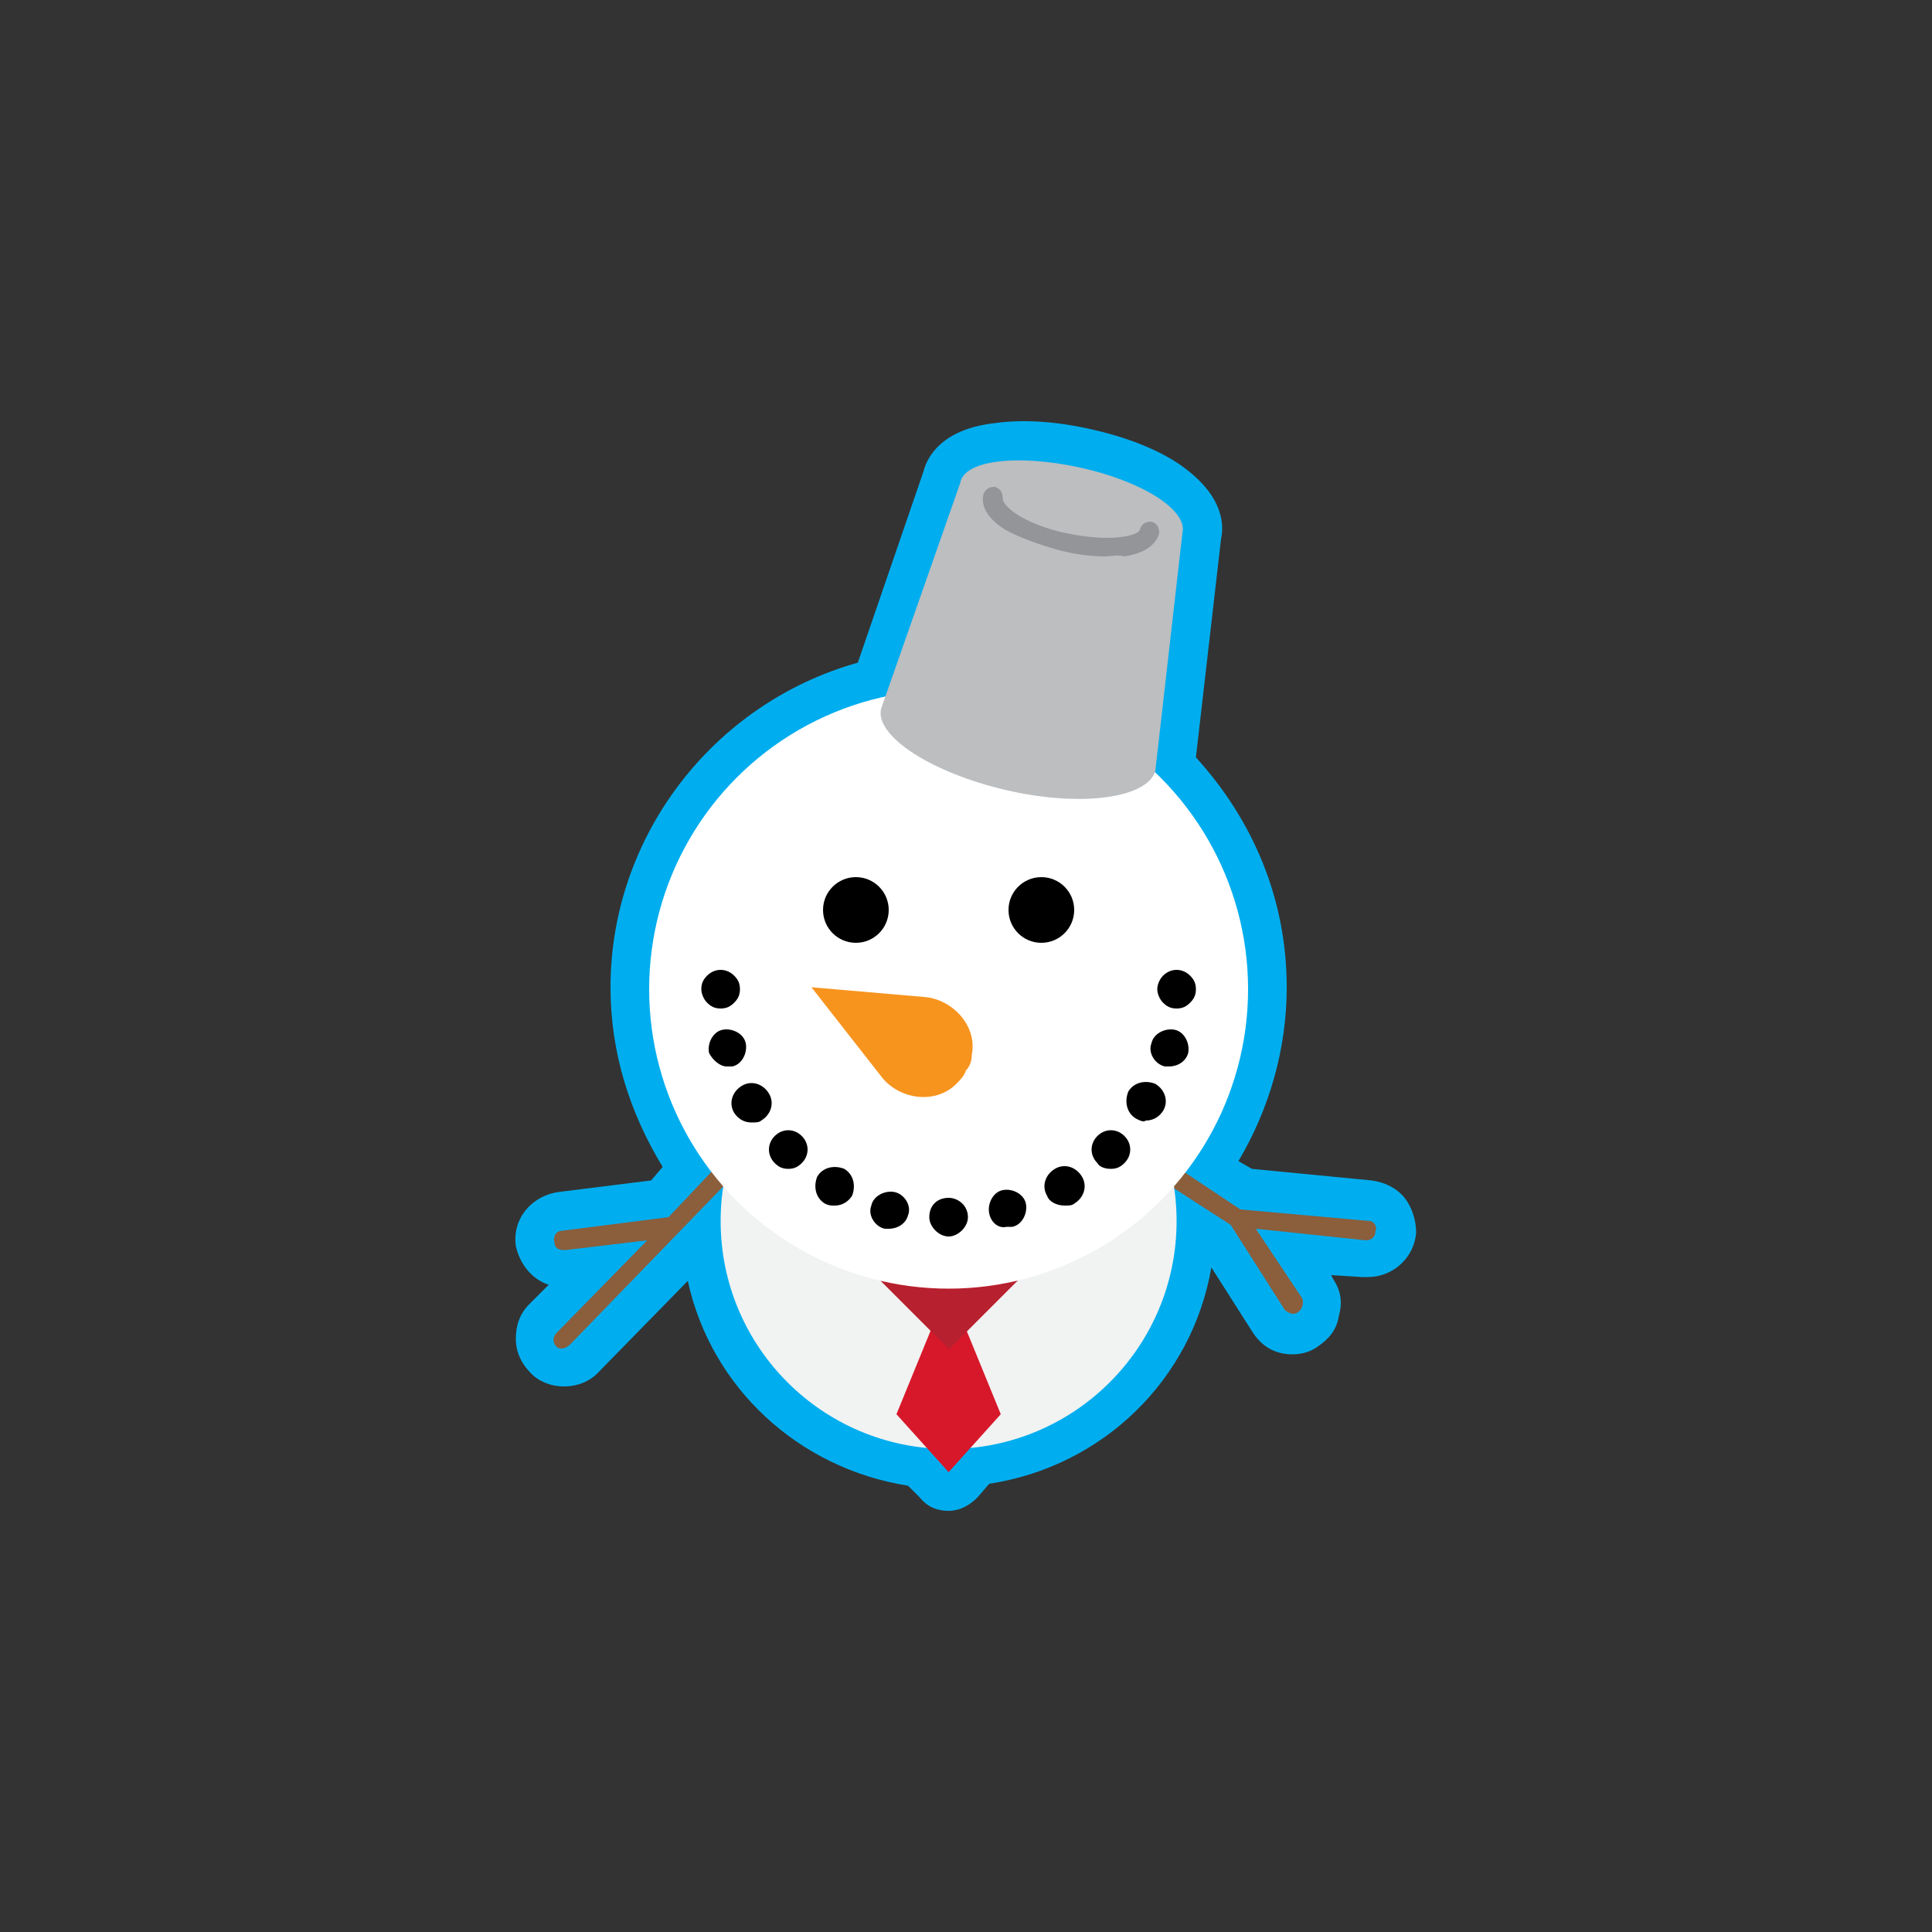 <?xml version="1.0" encoding="utf-8"?>
<!-- Generator: Adobe Illustrator 19.1.0, SVG Export Plug-In . SVG Version: 6.00 Build 0)  -->
<svg version="1.1" id="Layer_1" xmlns="http://www.w3.org/2000/svg" xmlns:xlink="http://www.w3.org/1999/xlink" x="0px" y="0px"
	 viewBox="0 0 100 100" enable-background="new 0 0 100 100" xml:space="preserve">
<rect x="0" y="0" width="100" height="100" fill="#333333" stroke="none"/>
<g>
	<g>
		<path fill="#FFFFFF" d="M70.9,63.2l-6.7-0.6l-2.8-1.8c2.1-2.6,3.3-5.9,3.3-9.5c0-4.4-1.8-8.4-4.8-11.2c0,0,0,0,0,0l1.4-12.4
			c0.3-1.2-2.1-2.7-5.3-3.4c-3.2-0.7-6-0.4-6.2,0.8l-3.8,11c-7,1.5-12.3,7.7-12.3,15.2c0,3.6,1.2,6.8,3.2,9.5L34.6,63l-5.5,0.7
			c-0.3,0-0.5,0.3-0.4,0.6c0,0.3,0.2,0.4,0.5,0.4c0,0,0,0,0.1,0l4.2-0.5l-4.7,4.8c-0.2,0.2-0.2,0.5,0,0.7c0.1,0.1,0.2,0.1,0.3,0.1
			c0.1,0,0.3-0.1,0.4-0.2l7.9-8.1c-0.1,0.5-0.1,1.1-0.1,1.7C37.3,69.3,42,74.4,48,75l1.1,1.2l1.1-1.2c6-0.6,10.7-5.6,10.7-11.8
			c0-0.5,0-1.1-0.1-1.6l2.9,1.9c0,0,0,0,0,0l2.8,4.4c0.1,0.1,0.3,0.2,0.4,0.2c0.1,0,0.2,0,0.3-0.1c0.2-0.1,0.3-0.5,0.2-0.7L65,63.6
			l5.7,0.6c0,0,0,0,0,0c0.3,0,0.5-0.2,0.5-0.5C71.3,63.5,71.1,63.2,70.9,63.2z"/>
		<path fill="#00AEEF" d="M49.1,78.2L49.1,78.2c-0.6,0-1.1-0.2-1.5-0.7L47,76.9c-5.7-0.9-10.2-5.1-11.4-10.6L31,71
			c-0.9,1-2.6,1-3.5,0.1c-0.5-0.5-0.8-1.1-0.8-1.8s0.2-1.3,0.7-1.8l1-1c-0.9-0.3-1.5-1.1-1.7-2c-0.2-1.4,0.8-2.6,2.2-2.8l4.8-0.6
			l0.6-0.7c-1.7-2.8-2.7-5.9-2.7-9.3c0-7.8,5.3-14.7,12.8-16.8l3.4-9.9c0.2-0.8,1-2.2,3.7-2.5c1.4-0.2,3.1-0.1,4.9,0.3
			c1.8,0.4,3.4,1,4.6,1.8c2.2,1.5,2.4,3,2.2,3.9l-1.3,11.3c3,3.3,4.7,7.4,4.7,11.9c0,3.2-0.9,6.3-2.5,9l0.7,0.4l6.2,0.6l0,0
			c0.7,0.1,1.3,0.4,1.7,0.9c0.4,0.5,0.6,1.2,0.6,1.8c-0.1,1.3-1.2,2.3-2.5,2.3c-0.1,0-0.2,0-0.3,0L68.9,66l0.1,0.2
			c0.4,0.6,0.5,1.2,0.3,1.9c-0.1,0.7-0.5,1.2-1.1,1.6c-0.4,0.3-0.9,0.4-1.3,0.4c-0.9,0-1.6-0.4-2.1-1.2l-2.1-3.3
			c-1,5.8-5.6,10.3-11.5,11.2l-0.6,0.7C50.2,77.9,49.7,78.2,49.1,78.2z M38.8,60c0.5,0.4,0.7,1.1,0.6,1.8c-0.1,0.5-0.1,1-0.1,1.4
			c0,5.1,3.8,9.3,8.9,9.8c0.3,0,0.6,0.1,0.9,0.3c0.3-0.2,0.6-0.3,0.9-0.3c5.1-0.5,8.9-4.7,8.9-9.8c0-0.4,0-0.8-0.1-1.3
			c-0.1-0.6,0.1-1.2,0.5-1.6c0.1-0.3,0.2-0.5,0.4-0.7c1.9-2.4,2.9-5.3,2.9-8.3c0-3.7-1.5-7.2-4.2-9.7c-0.5-0.5-0.7-1.1-0.6-1.7
			l1.4-12c-0.4-0.4-1.6-1.1-3.7-1.6c-2.1-0.5-3.5-0.3-4-0.2l-3.7,10.7c-0.2,0.7-0.8,1.2-1.5,1.3c-6.2,1.3-10.7,6.9-10.7,13.2
			c0,3,1,5.8,2.8,8.2C38.6,59.6,38.7,59.8,38.8,60z"/>
	</g>
	<path fill="#8B5E3C" d="M70.9,63.2l-6.7-0.6l-3-2c-0.2-0.1-0.5-0.1-0.7,0.1c-0.1,0.2-0.1,0.5,0.1,0.7l3.1,2c0,0,0,0,0,0l2.8,4.4
		c0.1,0.1,0.3,0.2,0.4,0.2c0.1,0,0.2,0,0.3-0.1c0.2-0.1,0.3-0.5,0.2-0.7L65,63.6l5.7,0.6c0,0,0,0,0,0c0.3,0,0.5-0.2,0.5-0.5
		C71.3,63.5,71.1,63.2,70.9,63.2z"/>
	<path fill="#8B5E3C" d="M38.9,59.2c-0.2-0.2-0.5-0.2-0.7,0L34.6,63l-5.5,0.7c-0.3,0-0.5,0.3-0.4,0.6c0,0.3,0.2,0.4,0.5,0.4
		c0,0,0,0,0.1,0l4.2-0.5l-4.7,4.8c-0.2,0.2-0.2,0.5,0,0.7c0.1,0.1,0.2,0.1,0.3,0.1c0.1,0,0.3-0.1,0.4-0.2l9.4-9.7
		C39.1,59.8,39.1,59.4,38.9,59.2z"/>
	<circle fill="#F1F2F2" cx="49.1" cy="63.2" r="11.8"/>
	<g>
		<polygon fill="#D7182A" points="51.8,73.2 49.1,76.2 46.4,73.2 49.1,66.6 		"/>
		
			<rect x="46.1" y="62.6" transform="matrix(0.707 -0.707 0.707 0.707 -31.971 53.93)" fill="#B7202E" width="6" height="6"/>
	</g>
	<circle fill="#FFFFFF" cx="49.1" cy="51.2" r="15.5"/>
	<circle cx="44.3" cy="47.1" r="1.7"/>
	<circle cx="53.9" cy="47.1" r="1.7"/>
	<g>
		<path d="M60.9,52.2c-0.3,0-0.5-0.1-0.7-0.3c-0.2-0.2-0.3-0.5-0.3-0.7s0.1-0.5,0.3-0.7c0.4-0.4,1-0.4,1.4,0
			c0.2,0.2,0.3,0.4,0.3,0.7c0,0.3-0.1,0.5-0.3,0.7C61.4,52.1,61.2,52.2,60.9,52.2z"/>
		<path d="M48.1,63c0-0.6,0.4-1,1-1l0,0c0.5,0,1,0.4,1,1l0,0c0,0.5-0.5,1-1,1l0,0C48.6,64,48.1,63.5,48.1,63z M45.8,63.6
			c-0.5-0.1-0.9-0.7-0.7-1.2l0,0c0.1-0.5,0.7-0.8,1.2-0.7v0c0.5,0.1,0.9,0.7,0.7,1.2l0,0c-0.1,0.4-0.5,0.7-1,0.7l0,0
			C46,63.6,45.9,63.6,45.8,63.6z M51.2,62.8c-0.1-0.5,0.2-1.1,0.7-1.2l0,0c0.5-0.1,1.1,0.2,1.2,0.7l0,0c0.1,0.5-0.2,1.1-0.7,1.2l0,0
			c0,0,0,0,0,0l0,0c-0.1,0-0.2,0-0.3,0l0,0C51.7,63.6,51.3,63.3,51.2,62.8z M42.7,62.3L42.7,62.3L42.7,62.3
			c-0.5-0.3-0.6-0.9-0.4-1.4l0,0c0.3-0.5,0.9-0.6,1.4-0.4v0c0.5,0.3,0.6,0.9,0.4,1.4l0,0c-0.2,0.3-0.5,0.5-0.9,0.5l0,0
			C43,62.4,42.9,62.4,42.7,62.3z M54.2,61.9c-0.3-0.5-0.1-1.1,0.4-1.4l0,0c0.5-0.3,1.1-0.1,1.4,0.4l0,0c0.3,0.5,0.1,1.1-0.4,1.4l0,0
			c-0.1,0.1-0.3,0.1-0.5,0.1l0,0C54.7,62.4,54.3,62.2,54.2,61.9z M40.1,60.2L40.1,60.2L40.1,60.2c-0.4-0.4-0.4-1,0-1.4l0,0
			c0.4-0.4,1-0.4,1.4,0l0,0c0.4,0.4,0.4,1,0,1.4l0,0c-0.2,0.2-0.4,0.3-0.7,0.3l0,0C40.5,60.5,40.3,60.4,40.1,60.2z M56.8,60.2
			c-0.4-0.4-0.4-1,0-1.4l0,0c0.4-0.4,1-0.4,1.4,0l0,0c0.4,0.4,0.4,1,0,1.4l0,0c-0.2,0.2-0.4,0.3-0.7,0.3l0,0
			C57.2,60.5,56.9,60.4,56.8,60.2z M38,57.6L38,57.6L38,57.6c-0.3-0.5-0.1-1.1,0.4-1.4l0,0c0.5-0.3,1.1-0.1,1.4,0.4v0
			c0.3,0.5,0.1,1.1-0.4,1.4l0,0c-0.1,0.1-0.3,0.1-0.5,0.1l0,0C38.5,58.1,38.2,57.9,38,57.6z M58.8,57.9c-0.5-0.3-0.6-0.9-0.4-1.4
			l0,0c0.3-0.5,0.9-0.6,1.4-0.4l0,0c0.5,0.3,0.7,0.9,0.4,1.4l0,0c-0.2,0.3-0.5,0.5-0.9,0.5l0,0C59.2,58.1,59,58,58.8,57.9z
			 M36.7,54.5c-0.1-0.5,0.2-1.1,0.7-1.2l0,0c0.5-0.1,1.1,0.2,1.2,0.7h0c0.1,0.5-0.2,1.1-0.7,1.2l0,0c-0.1,0-0.2,0-0.3,0l0,0
			C37.3,55.2,36.9,54.9,36.7,54.5z M60.3,55.2c-0.5-0.1-0.9-0.7-0.7-1.2l0,0c0.1-0.5,0.7-0.8,1.2-0.7l0,0c0.5,0.1,0.8,0.7,0.7,1.2
			l0,0c-0.1,0.4-0.5,0.7-1,0.7l0,0C60.4,55.2,60.3,55.2,60.3,55.2z"/>
		<path d="M37.3,52.2c-0.3,0-0.5-0.1-0.7-0.3c-0.2-0.2-0.3-0.5-0.3-0.7c0-0.3,0.1-0.5,0.3-0.7c0.4-0.4,1-0.4,1.4,0
			c0.2,0.2,0.3,0.4,0.3,0.7c0,0.3-0.1,0.5-0.3,0.7C37.8,52.1,37.6,52.2,37.3,52.2z"/>
	</g>
	<path fill="#BCBEC0" d="M61.2,27.6c0.3-1.2-2.1-2.7-5.3-3.4c-3.2-0.7-6-0.4-6.2,0.8l-4.1,11.7c-0.3,1.4,2.6,3.3,6.5,4.2
		c3.9,0.9,7.3,0.4,7.7-1L61.2,27.6z"/>
	<path fill="#939598" d="M57.2,28.8c-0.7,0-1.5-0.1-2.3-0.3c-1.1-0.3-2.2-0.7-2.9-1.1c-1.1-0.7-1.2-1.4-1.1-1.8
		c0.1-0.3,0.3-0.4,0.6-0.4c0.3,0.1,0.4,0.3,0.4,0.6c0,0.1,0.1,0.4,0.7,0.8c0.6,0.4,1.6,0.8,2.6,1c1,0.2,2,0.3,2.8,0.2
		c0.8-0.1,1-0.3,1-0.4c0.1-0.3,0.3-0.4,0.6-0.4c0.3,0.1,0.4,0.3,0.4,0.6c-0.1,0.4-0.5,1-1.8,1.2C57.8,28.7,57.5,28.8,57.2,28.8z"/>
	<path fill="#F7941E" d="M47.8,51.6c1.5,0.1,2.8,1.5,2.5,3c0,0.3-0.1,0.6-0.3,0.8c-0.1,0.3-0.3,0.5-0.5,0.7c-1.1,1.1-3,0.8-3.9-0.4
		l-3.6-4.6L47.8,51.6z"/>
</g>
</svg>

